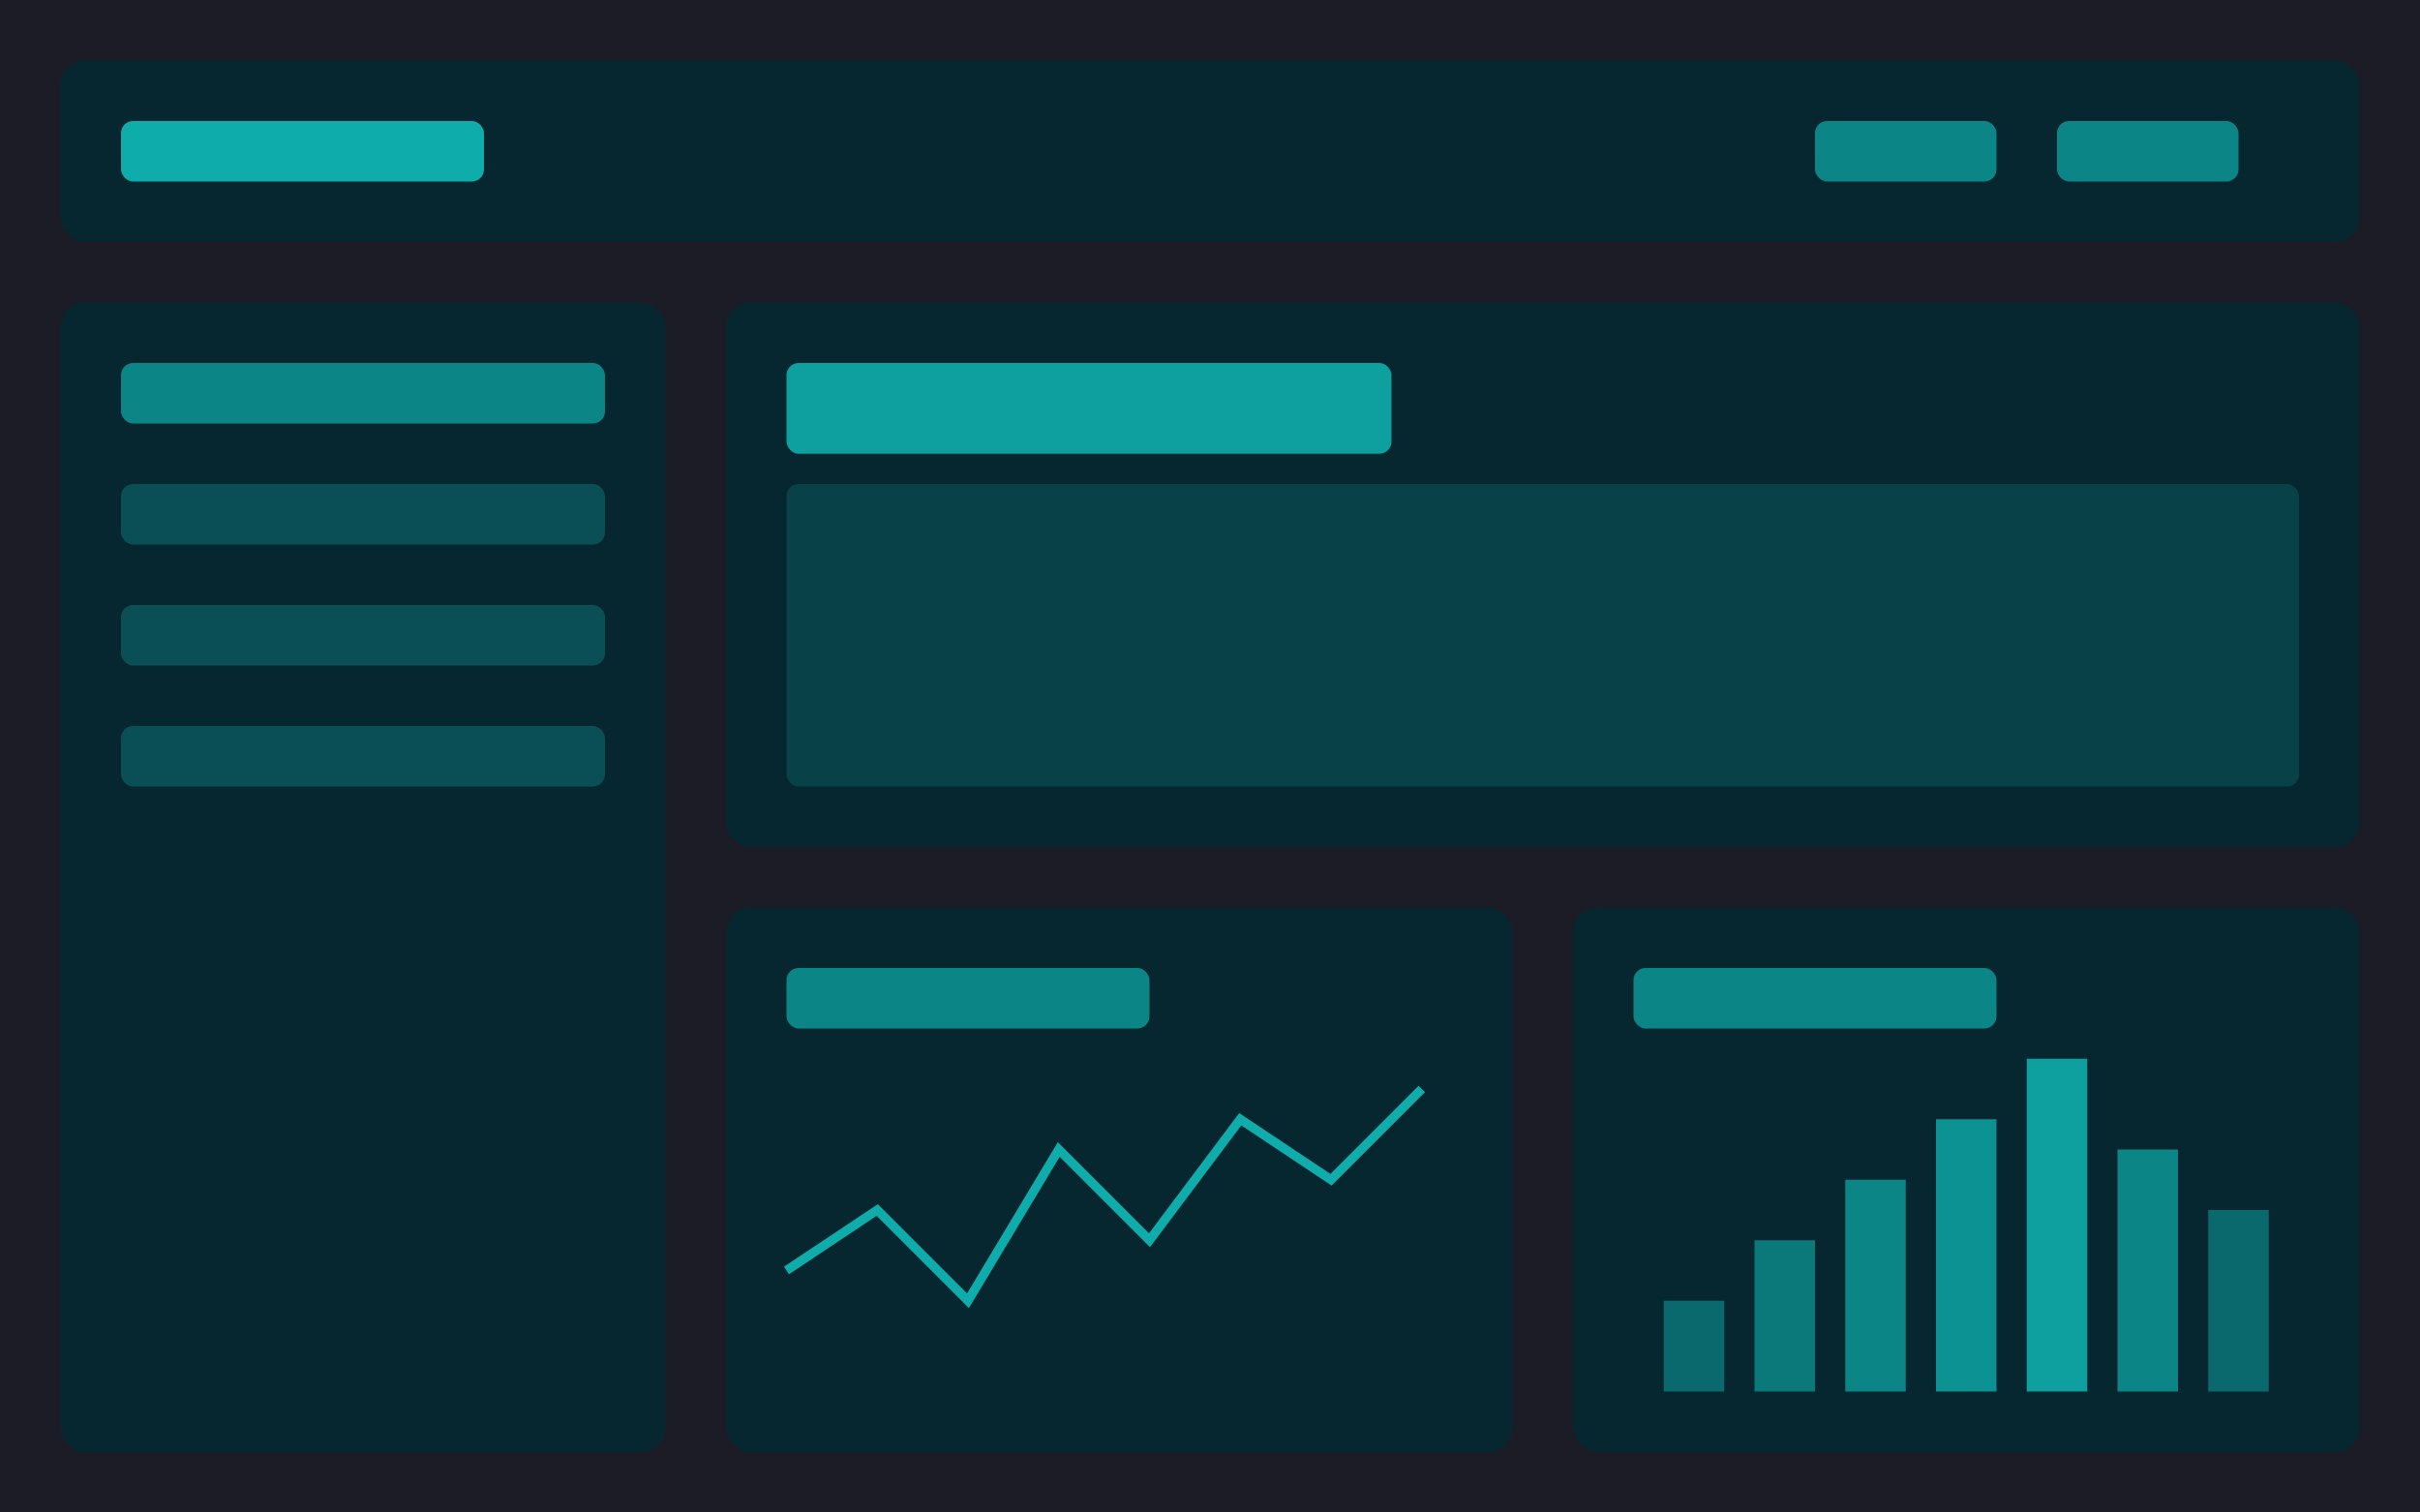 <?xml version="1.0" encoding="UTF-8" standalone="no"?>
<svg width="800" height="500" viewBox="0 0 800 500" xmlns="http://www.w3.org/2000/svg">
  <rect width="800" height="500" fill="#1B1C25" />
  <rect x="20" y="20" width="760" height="60" rx="8" fill="#072730" />
  <rect x="40" y="40" width="120" height="20" rx="4" fill="#0EADAB" />
  <rect x="600" y="40" width="60" height="20" rx="4" fill="#0EADAB" opacity="0.7" />
  <rect x="680" y="40" width="60" height="20" rx="4" fill="#0EADAB" opacity="0.7" />
  
  <!-- Left sidebar -->
  <rect x="20" y="100" width="200" height="380" rx="8" fill="#072730" />
  <rect x="40" y="120" width="160" height="20" rx="4" fill="#0EADAB" opacity="0.7" />
  <rect x="40" y="160" width="160" height="20" rx="4" fill="#0EADAB" opacity="0.3" />
  <rect x="40" y="200" width="160" height="20" rx="4" fill="#0EADAB" opacity="0.3" />
  <rect x="40" y="240" width="160" height="20" rx="4" fill="#0EADAB" opacity="0.3" />
  
  <!-- Main content area -->
  <rect x="240" y="100" width="540" height="180" rx="8" fill="#072730" />
  <rect x="260" y="120" width="200" height="30" rx="4" fill="#0EADAB" opacity="0.9" />
  <rect x="260" y="160" width="500" height="100" rx="4" fill="#0EADAB" opacity="0.2" />
  
  <!-- Charts -->
  <rect x="240" y="300" width="260" height="180" rx="8" fill="#072730" />
  <rect x="260" y="320" width="120" height="20" rx="4" fill="#0EADAB" opacity="0.7" />
  
  <!-- Line chart -->
  <polyline points="260,420 290,400 320,430 350,380 380,410 410,370 440,390 470,360" 
            stroke="#0EADAB" stroke-width="3" fill="none" />
  
  <!-- Bar chart -->
  <rect x="520" y="300" width="260" height="180" rx="8" fill="#072730" />
  <rect x="540" y="320" width="120" height="20" rx="4" fill="#0EADAB" opacity="0.7" />
  <rect x="550" y="430" width="20" height="30" fill="#0EADAB" opacity="0.5" />
  <rect x="580" y="410" width="20" height="50" fill="#0EADAB" opacity="0.6" />
  <rect x="610" y="390" width="20" height="70" fill="#0EADAB" opacity="0.7" />
  <rect x="640" y="370" width="20" height="90" fill="#0EADAB" opacity="0.8" />
  <rect x="670" y="350" width="20" height="110" fill="#0EADAB" opacity="0.9" />
  <rect x="700" y="380" width="20" height="80" fill="#0EADAB" opacity="0.7" />
  <rect x="730" y="400" width="20" height="60" fill="#0EADAB" opacity="0.5" />
</svg>

